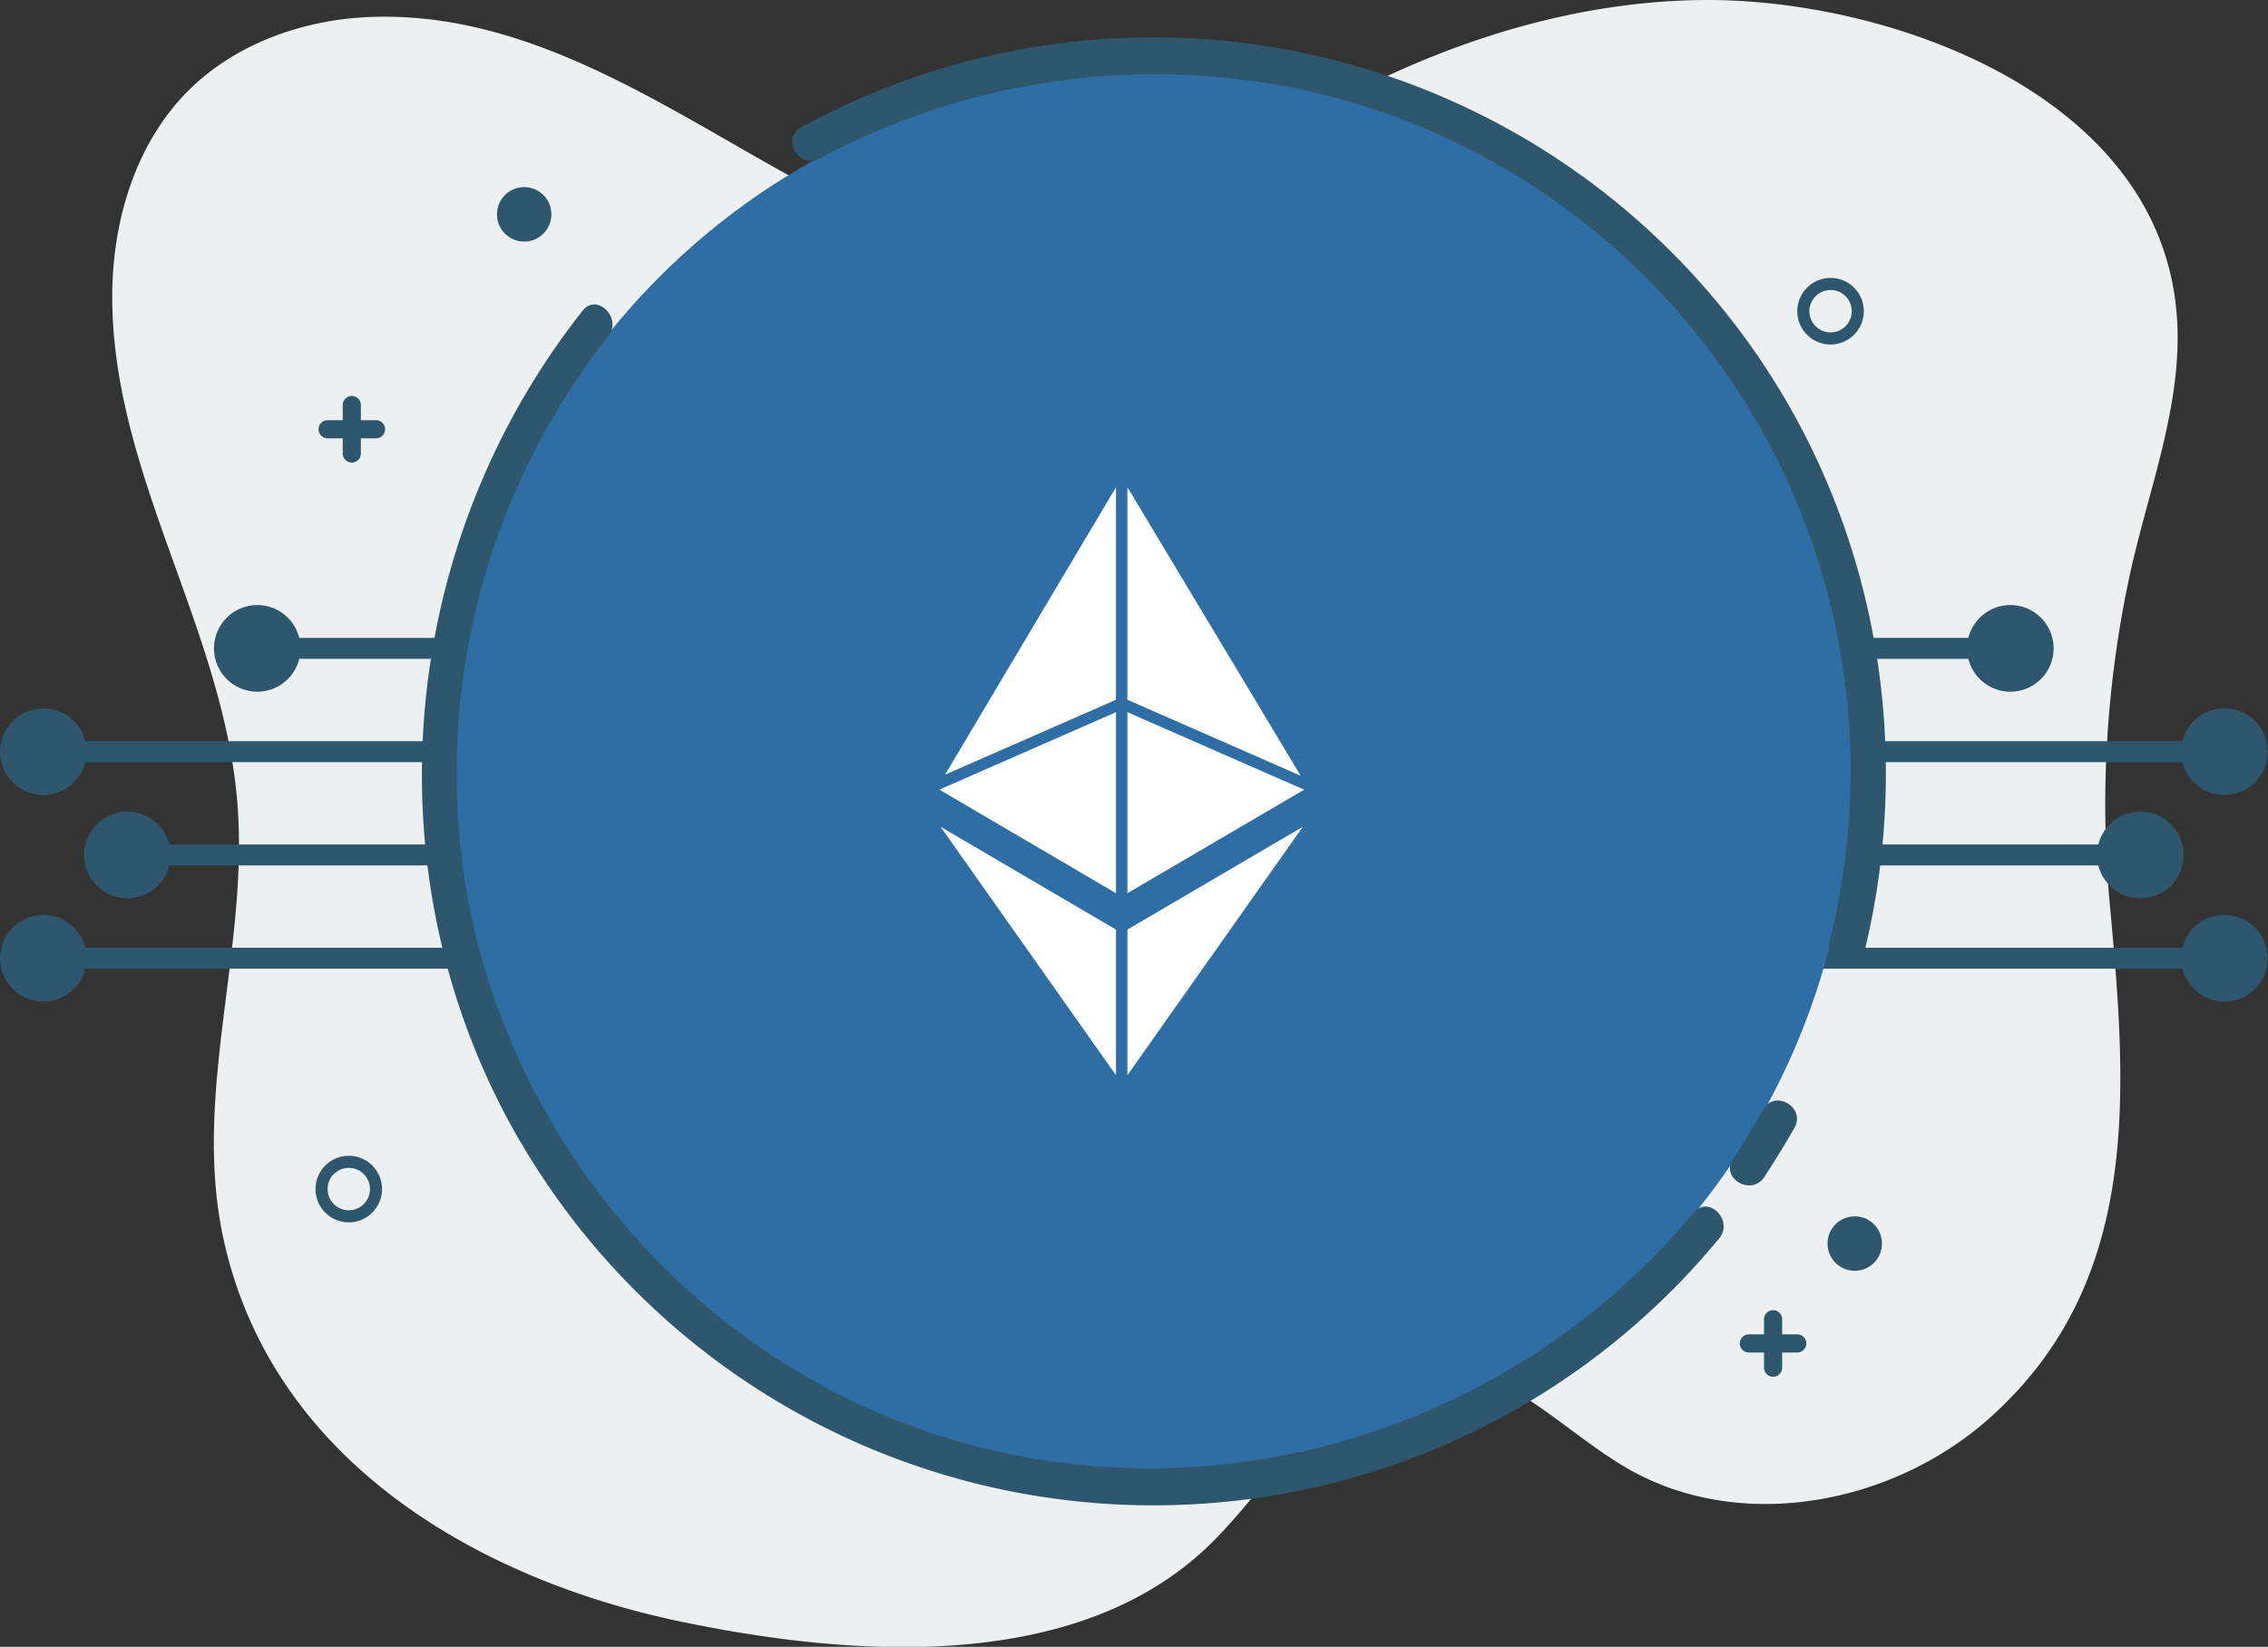 <svg xmlns:svg="http://www.w3.org/2000/svg" xmlns="http://www.w3.org/2000/svg" id="logo" width="285" height="207" viewBox="0 0 285 207"><rect x="0" y="0" width="285" height="207" fill="#333333" stroke="none"/><g id="g51" transform="matrix(0.76,0,0,0.761,0,0.011)"><title id="title9">Layer 1</title><path fill="#ecf0f1" id="svg_1" d="M176.16 43.94C158.66 43.59 142.27 35.66 127.03 27.06 106.84 15.67 85.95 2.07 61.8 2.77 50.58 3.09 39.18 7 31.22 14.88 22.42 23.61 18.59 36.43 18.56 48.82 18.48 77.72 36.21 102.63 39.1 131c2.52 24.65-7.54 49.38-2.1 73.84 8 36.16 41.59 55.93 75.61 63 28.13 5.86 66.15 8.8 88.14-13.43 11.16-11.28 20.08-28.66 36-28.82 12.46-.12 21.73 10.91 32.56 17.07 18.62 10.58 43.59 5.83 59.6-8.4 25.27-22.46 22.81-53.82 19.93-84.94A179.62 179.62.0 0 1 352 95.65C355.68 78.18 363.58 61.11 358.28 43.01 349.47 12.77 309-.52 280.69.0c-21.45.4-42.31 7.21-61 17.44-17.79 9.73-34.11 21.52-55.5 21" class="cls-1" /><path fill="#2e576d" id="svg_3" d="M48.97 105.35h32.98v3.46h-32.98z" class="cls-3" /><circle fill="#2e576d" id="svg_4" r="7.16" cy="107.08" cx="42.54" class="cls-3" /><path fill="#2e576d" id="svg_5" d="M12.69 122.41h67.46v3.46H12.69z" class="cls-3" /><circle fill="#2e576d" id="svg_6" r="7.16" cy="124.14" cx="7.16" class="cls-3" /><path fill="#2e576d" id="svg_7" d="M26.14 139.47h55.8v3.46H26.14z" class="cls-3" /><circle fill="#2e576d" id="svg_8" r="7.16" cy="141.2" cx="21.06" class="cls-3" /><path fill="#2e576d" id="svg_9" d="M11.14 156.53h67.22v3.46H11.14z" class="cls-3" /><circle fill="#2e576d" id="svg_10" r="7.16" cy="158.26" cx="7.16" class="cls-3" /><path fill="#2e576d" id="svg_11" d="M293 105.35h32.98v3.46H293z" class="cls-3" /><circle fill="#2e576d" id="svg_12" r="7.16" cy="107.08" cx="332.4" class="cls-3" /><path fill="#2e576d" id="svg_13" d="M294.8 122.41h67.46v3.46H294.8z" class="cls-3" /><circle fill="#2e576d" id="svg_14" r="7.16" cy="124.14" cx="367.79" class="cls-3" /><path fill="#2e576d" id="svg_15" d="M293 139.47h55.8v3.46H293z" class="cls-3" /><circle fill="#2e576d" id="svg_16" r="7.16" cy="141.2" cx="353.89" class="cls-3" /><path fill="#2e576d" id="svg_17" d="M296.59 156.53h67.22v3.46H296.59z" class="cls-3" /><circle fill="#2e576d" id="svg_18" r="7.16" cy="158.26" cx="367.79" class="cls-3" /><circle fill="#2f6ea5" id="svg_19" r="115.5" cy="127.41" cx="190.69" class="cls-4" /><circle opacity="0" fill="#4f84a6" id="svg_22" r="95.5" cy="127.41" cx="190.69" class="cls-6" /><path opacity="0" fill="#2e576d" id="svg_25" d="m1e2 111.65a93.65 93.65.0 0 1 91.3-77.49c3.86.0 3.87-6 0-6-47.64.43-88.78 34.88-97.09 81.89-.67 3.78 5.11 5.4 5.79 1.6z" class="cls-3" /><path opacity="0" fill="#2e576d" id="svg_26" d="m98.78 126.66q0-2.46.12-4.92a3 3 0 0 0-3-3 3.07 3.07.0 0 0-3 3q-.12 2.46-.12 4.92a3 3 0 0 0 6 0z" class="cls-3" /><path fill="#2e576d" id="svg_27" d="m280 200.31c-31.4 37.71-83.73 52.25-129.88 35C109.48 220.13 80 181.73 76 138.55a116.44 116.44.0 0 1 24.57-83c2.37-3-1.85-7.27-4.24-4.24C64.21 91.9 60.57 149.6 88.91 193.23a121.25 121.25.0 0 0 195.35 11.3c2.45-2.95-1.77-7.21-4.24-4.24z" class="cls-3" /><path fill="#2e576d" id="svg_28" d="m291.54 183.25q-2.33 4.16-5 8.14c-2.14 3.23 3.05 6.24 5.18 3q2.63-4 5-8.14c1.89-3.37-3.29-6.4-5.18-3z" class="cls-3" /><path fill="#2e576d" id="svg_29" d="m135.53 26.19c32.66-17.57 72.65-18.74 106-2.26a115.27 115.27.0 0 1 60.94 131.71c-.92 3.75 4.87 5.35 5.79 1.6 8.78-35.94 1.2-74.3-21.42-103.69A121.28 121.28.0 0 0 132.5 21c-3.4 1.83-.38 7 3 5.18z" class="cls-3" /><path opacity="0" fill="#fff" id="svg_30" d="M219.09 47.67A53.74 53.74.0 0 1 238.64 58c1.48 1.22 3.61-.89 2.12-2.12a57.5 57.5.0 0 0-20.87-11.13 1.5 1.5.0 0 0-.8 2.89z" class="cls-8" /><circle fill="#2e576d" id="svg_31" r="4.5" cy="35.39" cx="86.67" class="cls-3" /><path fill="#2e576d" id="svg_32" d="m302.67 56.89a5.5 5.5.0 1 1 5.5-5.5 5.51 5.51.0 0 1-5.5 5.5zm0-9a3.5 3.5.0 1 0 3.5 3.5 3.5 3.5.0 0 0-3.5-3.5z" class="cls-3" /><path fill="#2e576d" id="svg_33" d="m57.67 201.89a5.5 5.5.0 1 1 5.5-5.5 5.51 5.51.0 0 1-5.5 5.5zm0-9a3.5 3.5.0 1 0 3.5 3.5 3.5 3.5.0 0 0-3.5-3.5z" class="cls-3" /><circle fill="#2e576d" id="svg_34" r="4.5" cy="205.39" cx="306.67" class="cls-3" /><path fill="#2e576d" id="svg_35" d="m56.67 66.89v8a1.5 1.5.0 0 0 3 0v-8a1.5 1.5.0 0 0-3 0z" class="cls-3" /><path fill="#2e576d" id="svg_36" d="m62.17 69.39h-8a1.5 1.5.0 0 0 0 3h8a1.5 1.5.0 0 0 0-3z" class="cls-3" /><path fill="#2e576d" id="svg_37" d="m291.67 217.89v8a1.5 1.5.0 0 0 3 0v-8a1.5 1.5.0 0 0-3 0z" class="cls-3" /><path fill="#2e576d" id="svg_38" d="m297.17 220.39h-8a1.5 1.5.0 0 0 0 3h8a1.5 1.5.0 0 0 0-3z" class="cls-3" /><path fill="#fff" id="svg_39" d="M184.52 117.62 155.32 130.41 184.52 147.52z" class="cls-9" /><path fill="#fff" id="svg_40" d="M184.52 80.46 156.26 127.94 184.52 115.57z" class="cls-9" /><path fill="#fff" id="svg_41" d="M186.41 115.57 215.06 128.12 186.41 80.45z" class="cls-9" /><path fill="#fff" id="svg_42" d="M186.41 147.52 215.63 130.42 186.41 117.62z" class="cls-9" /><path fill="#fff" id="svg_43" d="M184.52 153.53 155.52 136.55l29 41.03z" class="cls-9" /><path fill="#fff" id="svg_44" d="M215.41 136.55 186.41 153.53V177.58z" class="cls-9" /><path opacity="0" fill="#2e576d" id="svg_45" d="m135.65 200.51a94.88 94.88.0 0 1-30.11-35c-1.75-3.45-6.92-.41-5.18 3a101.05 101.05.0 0 0 32.26 37.13c3.16 2.23 6.16-3 3-5.18z" class="cls-3" /></g></svg>
